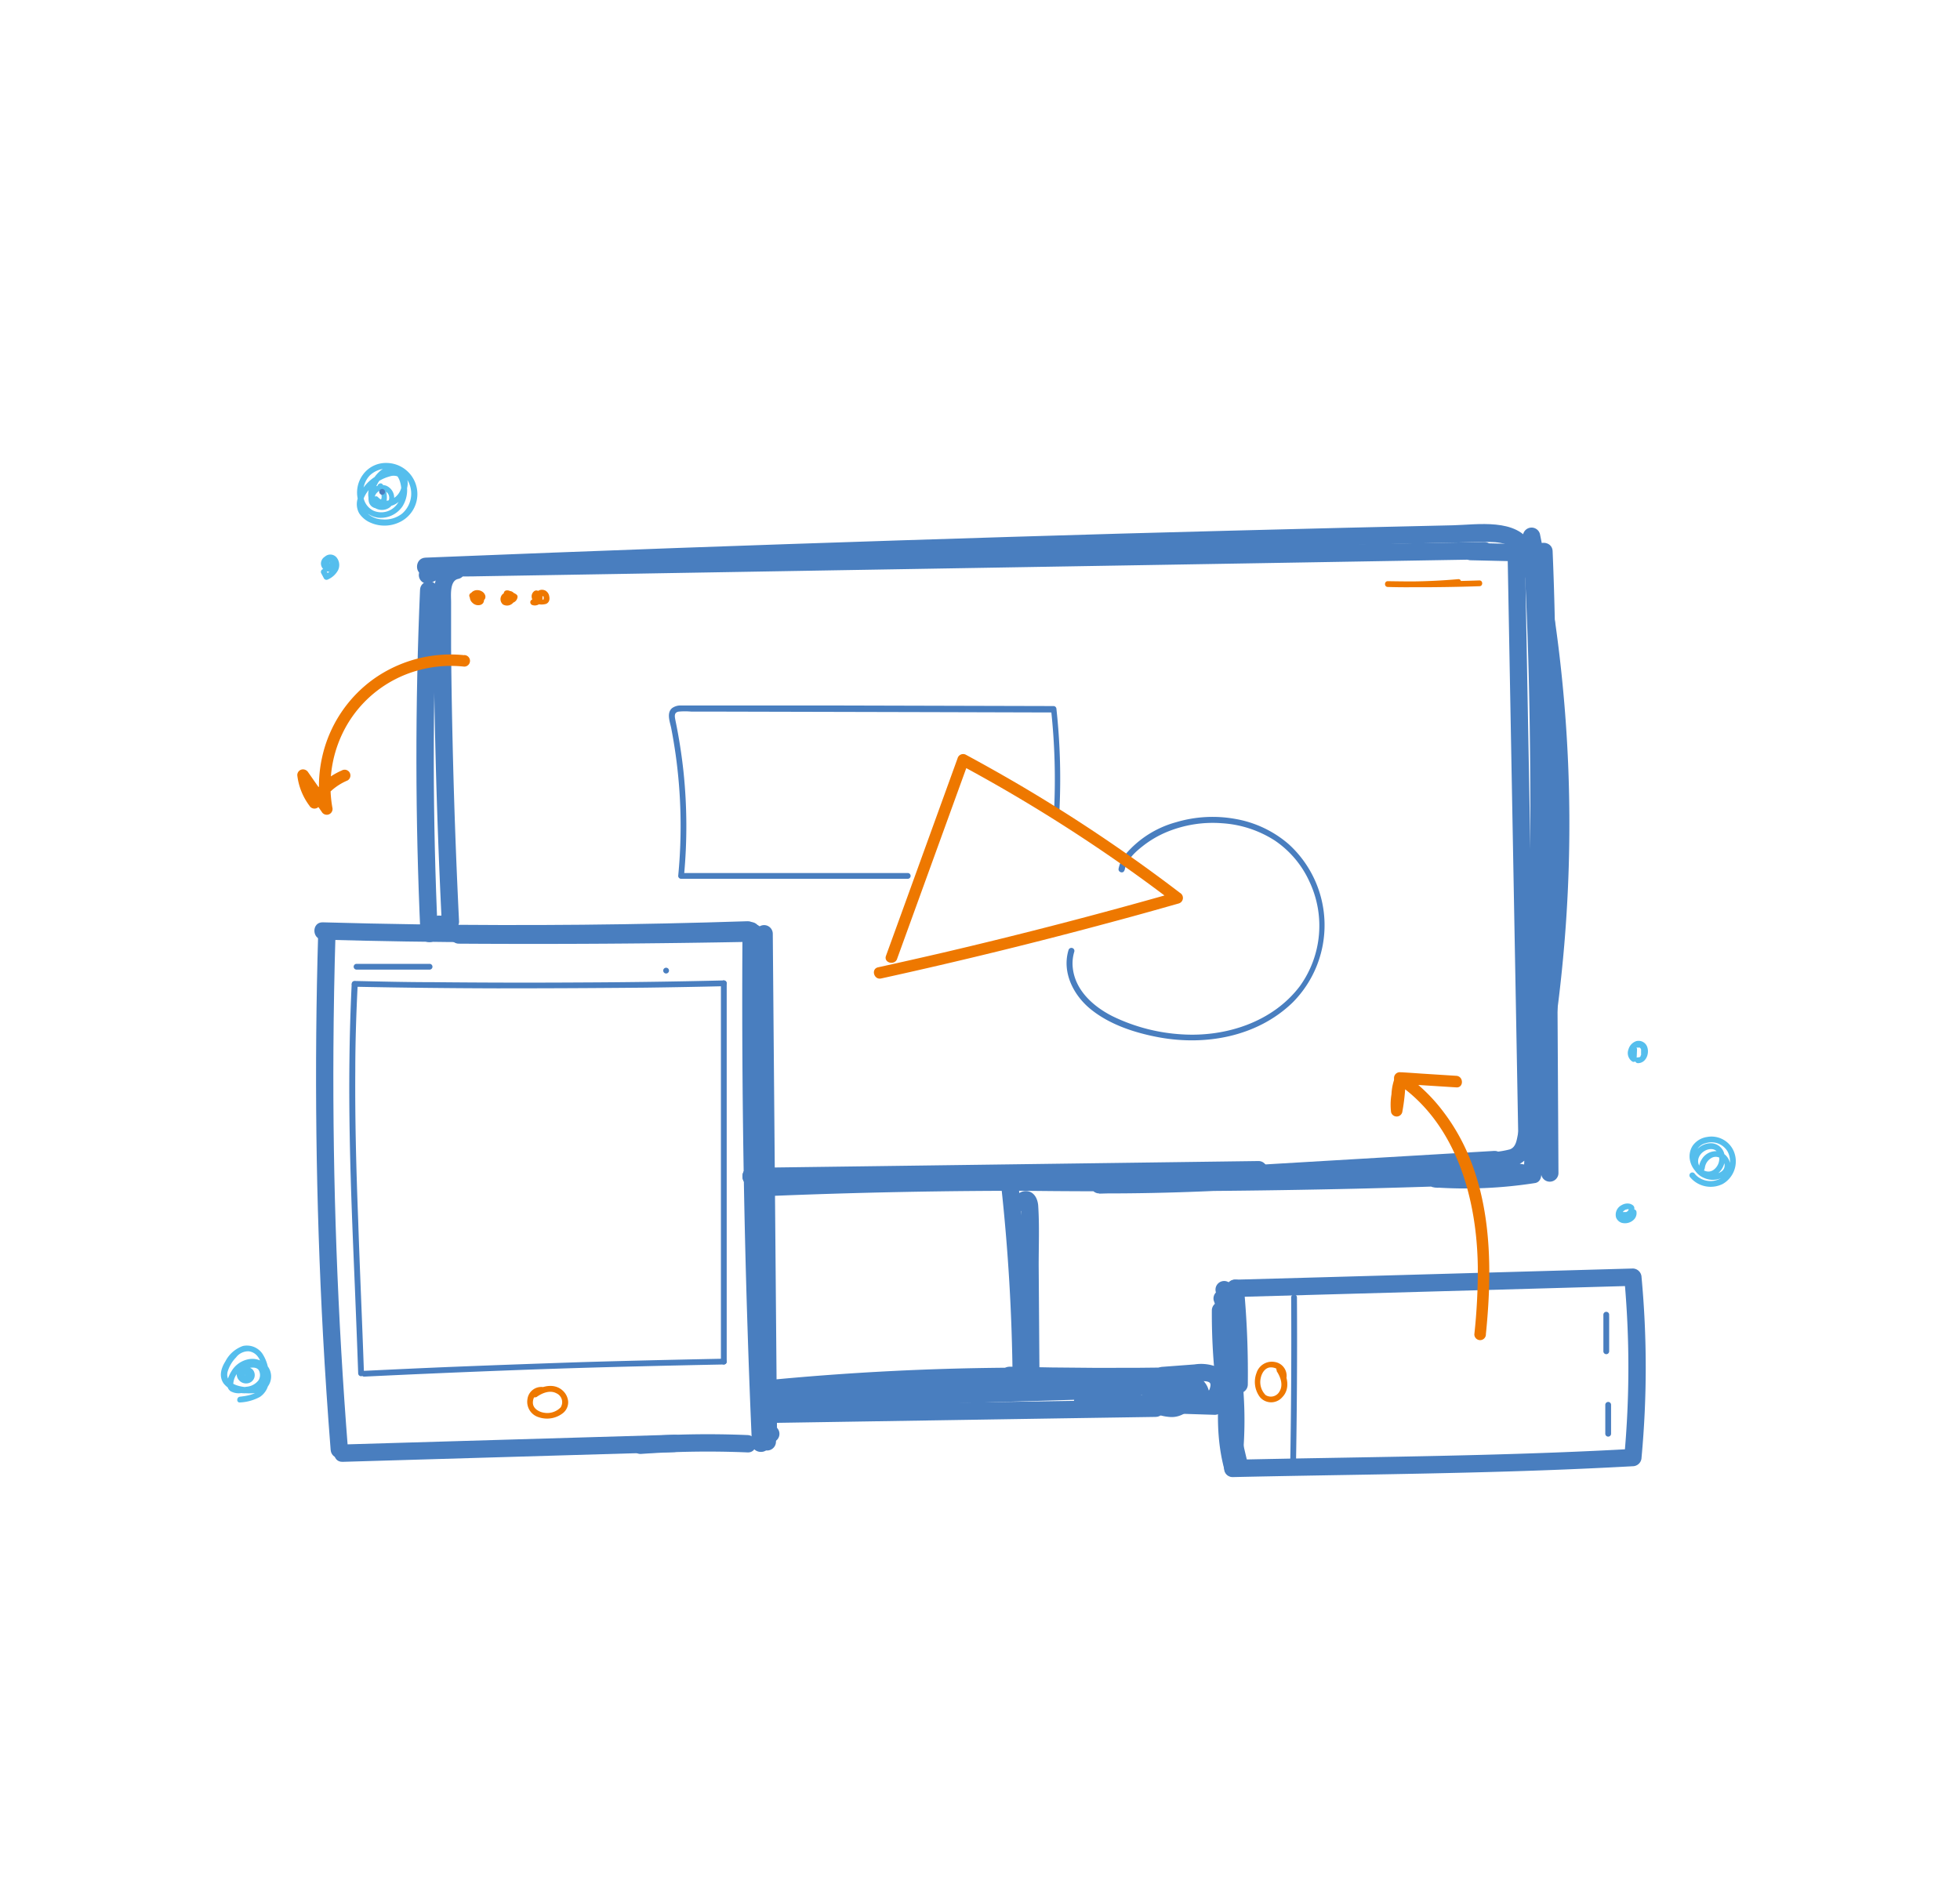 <svg id="Warstwa_1" data-name="Warstwa 1" xmlns="http://www.w3.org/2000/svg" viewBox="0 0 339 325.76"><defs><style>.cls-1{fill:#497ebf;}.cls-2{fill:#ee7800;}.cls-3{fill:#55beed;}</style></defs><path class="cls-1" d="M116.66,248.17l-57.41,1.69c-1.92.06-1.93,3.06,0,3l57.41-1.69c1.93-.06,1.94-3.06,0-3Z"/><path class="cls-1" d="M60.19,250.78q-2.73-34.64-2.52-69.41.06-9.92.36-19.84c.06-1.93-2.94-1.93-3,0Q54,196.26,55.87,231q.54,9.92,1.32,19.81c.16,1.91,3.16,1.93,3,0Z"/><path class="cls-1" d="M55.83,162.54q28.53.79,57.08.24,8.19-.17,16.37-.43c1.93-.07,1.94-3.07,0-3q-28.53.94-57.08.54-8.19-.12-16.37-.35c-1.94-.06-1.93,2.94,0,3Z"/><path class="cls-1" d="M128.42,161q-.24,34.64.89,69.27.31,9.72.74,19.43c.08,1.92,3.08,1.93,3,0q-1.52-34.62-1.66-69.26,0-9.72,0-19.44a1.5,1.5,0,0,0-3,0Z"/><path class="cls-1" d="M110.9,251.49a163.52,163.52,0,0,1,18.39-.26c1.93.08,1.92-2.92,0-3a163.52,163.52,0,0,0-18.39.26c-1.91.13-1.93,3.13,0,3Z"/><path class="cls-1" d="M129.86,205l66-.88,21.81-.29a1.5,1.5,0,0,0,0-3l-66.55.89-21.26.28c-1.93,0-1.93,3,0,3Z"/><path class="cls-1" d="M173.14,204.87a334.79,334.79,0,0,1,2,33.79,1.5,1.5,0,0,0,3,0,334.79,334.79,0,0,0-2-33.79c-.2-1.9-3.2-1.92-3,0Z"/><path class="cls-1" d="M131.59,241.85q22.31-2.22,44.76-2.28a1.5,1.5,0,0,0,0-3q-22.42.06-44.76,2.28c-1.9.19-1.92,3.19,0,3Z"/><path class="cls-1" d="M131.58,246.16l51.9-.82,16.39-.25c1.93,0,1.93-3,0-3l-51.9.81-16.39.26c-1.93,0-1.93,3,0,3Z"/><path class="cls-1" d="M174.62,239.4c9.77.23,19.51.27,29.28.12,1.93,0,1.93-3,0-3-9.77.15-19.51.11-29.28-.12-1.93,0-1.93,3,0,3Z"/><path class="cls-1" d="M75.72,161.53q-1.35-29.75-.07-59.51c.08-1.93-2.92-1.92-3,0q-1.29,29.74.07,59.51c.08,1.92,3.08,1.93,3,0Z"/><path class="cls-1" d="M74.66,100.77c2.28-1.29,5.13-1,7.67-1.08l9-.15,18-.3,35.47-.6,71.7-1.2,40.21-.68c1.93,0,1.94-3,0-3L184.25,95l-72.19,1.21-20.24.34-10,.17c-3,0-6,0-8.68,1.48a1.5,1.5,0,0,0,1.51,2.59Z"/><path class="cls-1" d="M254.41,96.91l7.84.18-1.5-1.5,1.44,78.48.4,22.17c0,1.93,3,1.93,3,0l-1.43-78.48-.41-22.17a1.52,1.52,0,0,0-1.5-1.5l-7.84-.18c-1.93,0-1.93,3,0,3Z"/><path class="cls-1" d="M206.21,205.16l52.21-3.08c1.91-.11,1.93-3.11,0-3l-52.21,3.08c-1.92.11-1.93,3.11,0,3Z"/><path class="cls-1" d="M265.54,95.41c1.06,27.86.18,55.71-1,83.54q-.51,12.13-1,24.25h3c.65-28.54,1.59-57.09.86-85.64q-.31-12.37-1.05-24.75l-2.95.4A247.35,247.35,0,0,1,267.68,162a243.65,243.65,0,0,1-5.12,34.09c-.23,1-.3,2.31-1.41,2.72a16.5,16.5,0,0,1-4.09.52c-3,.29-6.08.59-9.13.87q-8.87.84-17.76,1.56c-13.33,1.05-26.69,1.76-40.06,1.71v3l58.24-1.53,16.42-.43v-3q-26.31,1.19-52.67,1.42c-17.39.17-34.78.06-52.17-.24q-15-.25-30.07-.69c-1.93-.05-1.93,2.94,0,3,17.6.56,35.21.9,52.82.79s35-.74,52.55-1.83c9.81-.61,19.75-1.16,29.46.68v-2.89a75,75,0,0,1-16.6.64c-1.92-.14-1.91,2.86,0,3a78,78,0,0,0,17.4-.75c1.46-.22,1.41-2.62,0-2.89-8.64-1.64-17.44-1.52-26.18-1s-17.7,1.06-26.57,1.4c-17.52.68-35.07.81-52.6.58q-15.15-.19-30.28-.7v3c17.56.49,35.13.85,52.69,1q26.08.18,52.17-.42,15-.36,30-1c1.92-.09,1.94-3,0-3L206.54,203l-16.43.43a1.5,1.5,0,0,0,0,3c12.38.05,24.75-.55,37.1-1.48,6.17-.46,12.34-1,18.5-1.58q4.57-.42,9.13-.87l4.43-.43a9.32,9.32,0,0,0,3.69-.82c2.37-1.32,2.55-4.61,3.05-7q.93-4.33,1.68-8.69,1.55-8.79,2.45-17.68a248.82,248.82,0,0,0,1.08-35.8,250.58,250.58,0,0,0-4.88-39.74,1.5,1.5,0,0,0-2.94.4c1.7,28.51,1.44,57.06.78,85.61q-.29,12.39-.59,24.78c0,1.93,2.93,1.92,3,0,1.07-27.84,2.56-55.68,2.46-83.54q0-12.14-.51-24.25c-.07-1.92-3.07-1.93-3,0Z"/><path class="cls-1" d="M248.66,205.45a1.5,1.5,0,0,0,0-3,1.5,1.5,0,0,0,0,3Z"/><path class="cls-1" d="M269.55,202.83l-.49-86.36c0-6.54.54-14.06-3.65-19.59-1.16-1.52-3.76,0-2.59,1.52,3.67,4.85,3.2,11.31,3.23,17.07l.12,21,.25,42.43.13,24a1.5,1.5,0,0,0,3,0Z"/><path class="cls-1" d="M264.16,98.57a1.5,1.5,0,0,0,0-3,1.5,1.5,0,0,0,0,3Z"/><path class="cls-1" d="M73.54,99.46q37.69-1.53,75.38-2.77t75.4-2.19q10.49-.27,21-.51c3.58-.08,7.16-.17,10.74-.24,2,0,5.06-.21,6.18,1.83.93,1.69,3.52.18,2.59-1.51-2.47-4.49-9.33-3.31-13.51-3.21l-19,.44q-19.23.47-38.45,1Q155.41,93.41,117,94.79q-21.72.79-43.43,1.67c-1.92.08-1.93,3.08,0,3Z"/><path class="cls-1" d="M263.58,96.91a1.5,1.5,0,0,0,0-3,1.5,1.5,0,0,0,0,3Z"/><path class="cls-1" d="M78.39,97.23c-3.26.69-3.43,4.47-3.42,7.14q0,6.73.11,13.45.19,13.22.67,26.4.27,7.59.65,15.19L77.5,158l-1.42.44c-1.84.57-1,3.47.8,2.89l1.42-.44a1.54,1.54,0,0,0,1.1-1.44q-.78-15.81-1.13-31.62-.18-7.85-.25-15.69c0-2.66,0-5.32,0-8,0-1.12-.28-3.68,1.22-4,1.89-.4,1.09-3.29-.8-2.89Z"/><path class="cls-1" d="M75.91,161.37a1.5,1.5,0,0,0,0-3,1.5,1.5,0,0,0,0,3Z"/><path class="cls-1" d="M79.36,163.23q25.53.17,51.07-.33c1.93,0,1.94-3,0-3q-25.53.49-51.07.33a1.5,1.5,0,0,0,0,3Z"/><path class="cls-1" d="M130.66,161.52l.57,67,.16,19a1.5,1.5,0,0,0,3,0l-.57-67-.16-19a1.5,1.5,0,0,0-3,0Z"/><path class="cls-1" d="M133.31,249.52a1.5,1.5,0,0,0,0-3,1.5,1.5,0,0,0,0,3Z"/><path class="cls-1" d="M132.15,206.92q23.81-1,47.64-.94a1.5,1.5,0,0,0,0-3q-23.82,0-47.64.94c-1.92.08-1.93,3.08,0,3Z"/><path class="cls-1" d="M218.25,204.35a1.5,1.5,0,0,0,0-3,1.5,1.5,0,0,0,0,3Z"/><path class="cls-1" d="M175,212.76l1.62,21.94,2.95-.4-.59-1.55c-.69-1.78-3.59-1-2.9.8l.6,1.55c.55,1.45,3.08,1.42,2.94-.4L178,212.76c-.14-1.92-3.14-1.93-3,0Z"/><path class="cls-1" d="M178.44,207.73l-.07-.2-.15,1.16c-1.23-.48-1.76-.29-1.59.56v2.95l0,3.94.06,7.87.11,15.75a1.5,1.5,0,0,0,3,0l-.15-20.91c0-3.4.14-6.87-.08-10.26-.08-1.24-.73-2.56-2.15-2.57a2,2,0,0,0-1.92,2.51c.68,1.78,3.59,1,2.89-.8Z"/><path class="cls-1" d="M135.59,243.62,190.12,242a1.5,1.5,0,0,0,0-3l-43.9.65v3q28.44-1.86,57-1.22l-1.07-2.56a1.35,1.35,0,0,1-1.28.57c-1.89-.34-2.7,2.55-.8,2.89a4.36,4.36,0,0,0,4.21-1.33,1.53,1.53,0,0,0-1.06-2.57q-28.5-.63-57,1.22c-1.91.12-1.95,3,0,3l43.9-.65v-3l-54.53,1.67c-1.93,0-1.94,3.06,0,3Z"/><path class="cls-1" d="M195.86,242.91a1.5,1.5,0,0,0,0-3,1.5,1.5,0,0,0,0,3Z"/><path class="cls-1" d="M183.21,140.74a111.77,111.77,0,0,0-.49-18.11.51.51,0,0,0-.5-.5l-38.33-.1-19.1,0h-4.74c-.76,0-1.52,0-2.27,0a2.48,2.48,0,0,0-1.54.46c-1,.84-.36,2.4-.15,3.45.3,1.55.56,3.11.78,4.67a89.11,89.11,0,0,1,.43,20.9.5.5,0,0,0,.5.5H157a.5.5,0,0,0,0-1l-30.49,0H117.8l.5.5a90.52,90.52,0,0,0-.08-18q-.48-4.47-1.39-8.87c-.13-.67-.31-1.4.56-1.55a12,12,0,0,1,2.16,0h4.74l37,.09,21,.06-.5-.5a111.77,111.77,0,0,1,.49,18.11c0,.64,1,.64,1,0Z"/><path class="cls-1" d="M194.5,150.58c.31-1.81,1.8-3.17,3.18-4.25a17.68,17.68,0,0,1,4.14-2.42,20.8,20.8,0,0,1,9.55-1.51,19.07,19.07,0,0,1,9.13,3,17.12,17.12,0,0,1,6,7.14,17.88,17.88,0,0,1-1.65,18c-4.69,6.24-12.81,8.85-20.38,8.38a31.6,31.6,0,0,1-12.05-3.14c-3.33-1.68-6.49-4.5-6.88-8.43a7,7,0,0,1,.27-2.74.5.5,0,0,0-1-.27c-1.17,3.86.86,7.83,3.85,10.24,3.27,2.65,7.58,4.06,11.67,4.83,8.16,1.53,17.11-.07,23.24-6a18.94,18.94,0,0,0-.68-27.39,19.06,19.06,0,0,0-9.19-4.36,22.08,22.08,0,0,0-10.31.57,17.52,17.52,0,0,0-8.73,5.55,5.59,5.59,0,0,0-1.19,2.49c-.11.63.85.9,1,.27Z"/><path class="cls-1" d="M200.42,243.15l4.33-.35-1.44-1.1c.11.34,0,.06.06,0a.77.77,0,0,1-.19.23,1.39,1.39,0,0,1-.9.13,6.72,6.72,0,0,1-1.59-.45c-.17-.07-.22-.1-.44-.21s.06-.05.07.31l-.74,1.29a1.64,1.64,0,0,1,1.93.43l-.23-1.81c.13-.23,0,.13,0,0s.21.06,0,0c.17.07,0,0-.12,0s.33.08-.12,0c.22.05-.15-.06,0,0s-.05-.14,0,0,0-.22,0-.2a1,1,0,0,1,.67-.79,2.66,2.66,0,0,1,1.58-.07,2,2,0,0,1,.66.25c.18.12.09.23.06.05s0,0,0,0-.16.18-.08.1a1.34,1.34,0,0,1-.42.31c-1,.45-2.52-.77-3.37-1.39v2.59a4.64,4.64,0,0,1,5.41,1c1.16,1.26,3.21-.36,2.35-1.82l-1.92-3.29-.9,2.21c.41-.1-.13,0,.27,0-.22,0,.21.09.05,0a1.29,1.29,0,0,1,.57.42,1.21,1.21,0,0,1,.2.41c.05.23.08,0,0,.24.07-.24-.11.22-.11.23-.47,1.12.85,2.08,1.84,1.84a7.28,7.28,0,0,1,4,.21l.4-2.94-3.7.16c-1.92.08-1.93,3.08,0,3l3.7-.16a1.51,1.51,0,0,0,.4-3,10.24,10.24,0,0,0-5.57-.21l1.84,1.85a3.67,3.67,0,0,0-.87-3.8,4,4,0,0,0-3.81-1.19,1.51,1.51,0,0,0-.89,2.21l1.92,3.29,2.36-1.82a7.7,7.7,0,0,0-9-1.46,1.52,1.52,0,0,0,0,2.59c1.65,1.21,3.76,2.43,5.86,1.63s3.44-3.26,1.87-5.17c-1.35-1.65-4.1-1.86-5.94-1a3.79,3.79,0,0,0-1.9,5.18,3.25,3.25,0,0,0,5.46.1,1.53,1.53,0,0,0-.24-1.82,4.68,4.68,0,0,0-5.56-.9,1.49,1.49,0,0,0-.75,1.3c.11,2.34,3.06,3.25,5,3.35,2.16.12,4.64-1.73,3.85-4.12a1.53,1.53,0,0,0-1.45-1.1l-4.33.35a1.54,1.54,0,0,0-1.5,1.5,1.51,1.51,0,0,0,1.5,1.5Z"/><path class="cls-1" d="M199.31,244a1.5,1.5,0,0,0,0-3,1.5,1.5,0,0,0,0,3Z"/><path class="cls-1" d="M201,239.39l4-.3a19.44,19.44,0,0,1,3.49-.17c.95.12,1,.44.74,1.32a7.53,7.53,0,0,0-.58,2.95l1.5-1.5L187.26,241c-1.94-.06-1.93,2.94,0,3l22.86.73a1.52,1.52,0,0,0,1.5-1.5c-.11-1.3.77-2.47.77-3.79a3.37,3.37,0,0,0-1.93-3,7.35,7.35,0,0,0-3.86-.43l-5.59.42c-1.91.14-1.93,3.14,0,3Z"/><path class="cls-1" d="M187.25,244a1.5,1.5,0,0,0,0-3,1.5,1.5,0,0,0,0,3Z"/><path class="cls-1" d="M213.08,241.26a4,4,0,0,0,1.2-.15,1.6,1.6,0,0,0,1.1-1.44v0a1.47,1.47,0,0,0-.74-1.3s-1.06-.51-.36-.11l.74,1.29h0l-1.1,1.44c.09,0,.05,0-.11,0l.51,0a1.52,1.52,0,0,0,1.5-1.5,159.4,159.4,0,0,0-.66-16.64l-1.5,1.5,53.56-1.5,15.2-.43-1.5-1.5a168.49,168.49,0,0,1,0,31.2l1.5-1.5c-17.83,1-35.68,1.27-53.53,1.58q-7.85.13-15.68.3l1.45,1.11c-.63-4.57.16-9.19-.12-13.78-.12-1.92-3.12-1.93-3,0,.3,4.87-.45,9.71.23,14.57a1.49,1.49,0,0,0,1.44,1.1c17.86-.4,35.71-.52,53.56-1.17q7.83-.28,15.65-.71a1.53,1.53,0,0,0,1.5-1.5,168.49,168.49,0,0,0,0-31.2,1.54,1.54,0,0,0-1.5-1.5l-53.56,1.51-15.2.42a1.51,1.51,0,0,0-1.5,1.5,159.4,159.4,0,0,1,.66,16.64l1.5-1.5a4.39,4.39,0,0,0-1.2.15,1.6,1.6,0,0,0-1.1,1.45h0a1.49,1.49,0,0,0,.74,1.3s1.06.51.37.11l-.75-1.29v0l1.1-1.45c-.09,0,0,0,.11,0l-.51,0c-1.92.13-1.93,3.13,0,3Z"/><path class="cls-1" d="M209.6,226.67a108.18,108.18,0,0,0,3.32,27.23c.47,1.87,3.37,1.08,2.89-.8a105.15,105.15,0,0,1-3.21-26.43,1.5,1.5,0,0,0-3,0Z"/><path class="cls-1" d="M211.73,224.58a1.5,1.5,0,0,0,0-3,1.5,1.5,0,0,0,0,3Z"/><path class="cls-1" d="M211.13,233.54a66.73,66.73,0,0,1,.62,20.39l2.95-.39c-2.79-10.06.66-20.56.46-30.76,0-1.93-3-1.93-3,0,.21,10.51-3.23,21.17-.35,31.55.48,1.75,2.75,1.2,2.94-.4a69.42,69.42,0,0,0-.72-21.19c-.36-1.9-3.25-1.09-2.9.8Z"/><path class="cls-1" d="M211.58,239.76v10.47a1.5,1.5,0,0,0,3,0V239.76a1.5,1.5,0,0,0-3,0Z"/><path class="cls-1" d="M209.94,225a24.44,24.44,0,0,1,1.19,4.38,1.5,1.5,0,0,0,.69.89,1.52,1.52,0,0,0,1.16.15,1.49,1.49,0,0,0,.89-.68,1.73,1.73,0,0,0,.16-1.16,25.23,25.23,0,0,0-1.2-4.37,1.59,1.59,0,0,0-.69-.9,1.52,1.52,0,0,0-1.16-.15,1.5,1.5,0,0,0-.89.69,1.46,1.46,0,0,0-.15,1.15Z"/><path class="cls-1" d="M134.21,249.4l.43-8.26a1.5,1.5,0,0,0-1.5-1.5,1.52,1.52,0,0,0-1.5,1.5l-.43,8.26a1.5,1.5,0,0,0,1.5,1.5,1.53,1.53,0,0,0,1.5-1.5Z"/><path class="cls-2" d="M155.16,165.86l9.63-26.55,2.76-7.61-1.47.6a278.51,278.51,0,0,1,29.12,18.06q4,2.83,7.89,5.82l.24-1.83q-19.92,5.68-40.08,10.4-5.69,1.32-11.38,2.57c-1.26.28-.73,2.21.53,1.93q20.22-4.44,40.21-9.85c3.76-1,7.51-2.06,11.25-3.12a1,1,0,0,0,.24-1.83,277.69,277.69,0,0,0-28.47-19.09q-4.23-2.46-8.54-4.79a1,1,0,0,0-1.47.6L156,157.73l-2.76,7.6c-.44,1.21,1.49,1.73,1.93.53Z"/><path class="cls-1" d="M277.82,227.91a.5.5,0,0,0,0-1,.5.5,0,0,0,0,1Z"/><path class="cls-1" d="M277.32,227.74v6a.5.5,0,0,0,1,0v-6a.5.5,0,0,0-1,0Z"/><path class="cls-1" d="M277.65,243v5a.5.5,0,0,0,1,0v-5a.5.5,0,0,0-1,0Z"/><path class="cls-1" d="M61.67,167.72H74.3a.5.5,0,0,0,0-1H61.67a.5.5,0,0,0,0,1Z"/><path class="cls-1" d="M115.21,168.39a.5.5,0,0,0,0-1,.5.5,0,0,0,0,1Z"/><path class="cls-2" d="M92.75,241.69c.94-.7,2.34-1.31,3.48-.69a1.68,1.68,0,0,1,.74,2.44,3.22,3.22,0,0,1-2.91.92c-.86-.14-1.85-.71-1.89-1.67s.62-1.94,1.51-1.76c.63.13.9-.83.27-1A2.41,2.41,0,0,0,91.23,242a2.78,2.78,0,0,0,1.94,3.14,4.44,4.44,0,0,0,4.17-.69,2.4,2.4,0,0,0,.93-2,2.87,2.87,0,0,0-.94-1.91c-1.46-1.35-3.63-.84-5.09.25a.5.5,0,0,0-.18.68.52.52,0,0,0,.69.18Z"/><path class="cls-1" d="M63,238.12q12.37-.6,24.75-1.07,11.46-.44,22.93-.71,7.26-.18,14.52-.32a.5.5,0,0,0,0-1c-8.26.17-16.51.35-24.77.6Q89,236,77.5,236.46c-4.84.2-9.68.43-14.51.66-.64,0-.65,1,0,1Z"/><path class="cls-1" d="M223.32,224.42q.09,14.79-.18,29.6a.5.5,0,0,0,1,0q.27-14.81.18-29.6a.5.5,0,0,0-1,0Z"/><path class="cls-2" d="M220.8,237.15c.66,1,1.19,2.39.52,3.5a1.69,1.69,0,0,1-2.42.66,3.18,3.18,0,0,1-.85-2.93c.17-.86.75-1.84,1.73-1.86s1.95.68,1.72,1.59a.5.5,0,0,0,1,.27,2.42,2.42,0,0,0-2-2.79,2.78,2.78,0,0,0-3.18,1.91,4.36,4.36,0,0,0,.61,4.18,2.54,2.54,0,0,0,3.85,0c1.39-1.41.94-3.6-.07-5.09-.36-.53-1.23,0-.86.51Z"/><path class="cls-1" d="M61.33,170.68q12.33.25,24.66.28,12.83,0,25.66-.12,6.76-.09,13.54-.25a.5.5,0,0,0,0-1q-12.33.3-24.65.35-12.84.08-25.67-.05c-4.51,0-9-.11-13.54-.21a.5.5,0,0,0,0,1Z"/><path class="cls-1" d="M124.69,170.09q0,12.72,0,25.44t0,25.64q0,7.19,0,14.35a.5.5,0,0,0,1,0q0-12.72,0-25.43t0-25.65q0-7.17,0-14.35a.5.5,0,0,0-1,0Z"/><path class="cls-1" d="M60.83,170.18c-.43,8.79-.5,17.58-.34,26.38.15,8.63.52,17.26.88,25.88.2,5,.41,10.08.58,15.11a.5.5,0,0,0,1,0c-.3-8.82-.71-17.64-1-26.47-.33-8.61-.56-17.23-.5-25.85,0-5,.17-10,.42-15,0-.64-1-.64-1,0Z"/><path class="cls-2" d="M82,103.18l.14.07.07,0,0,0-.06,0a.35.35,0,0,1,.11.1l.06.05,0,0,0,0,.08.13,0,.07v0c0-.08,0,0,0,0a.19.19,0,0,1,0,.07.94.94,0,0,1,0,.16l0-.13a2.62,2.62,0,0,1,0,.28l.36-.48h0l.13,0H82.9l.13,0-.07,0s.1,0,.07,0l0,0,0,0s.11.1.05,0a.17.17,0,0,0-.06-.06s.08.11,0,.06l0,0a.25.25,0,0,1,0-.07s0,.13,0,.06v0s0-.06,0-.09l0,.14a.75.75,0,0,1,0-.15l0,.13s0,0,0-.06v0l0,.07c0-.09-.08.09,0,0l.06,0-.36.15h.11l-.13,0,.08,0c.08,0,0,0,0,0s0,0,0,0l0,0s0,.06,0,0l.06.07s.05.06,0,0,0,0,0,0a.56.56,0,0,1,0,.08s0-.11,0-.06a.08.08,0,0,1,0,0,.3.3,0,0,1,0,.1v0l0-.13,0,.11s.06-.12,0-.06l0,.06.18-.18-.07,0s-.12,0,0,0a.8.8,0,0,1-.15,0h.13a1.47,1.47,0,0,1-.21,0h.13a.8.8,0,0,1-.15,0l-.05,0c.16,0,.07,0,0,0l-.12-.08c-.1-.07.08.07,0,0l0,0-.11-.11c.12.13,0,0,0,0a.49.49,0,0,0,0-.07s0,.13,0,0a.83.83,0,0,1,0-.15l0,.14a.67.67,0,0,1,0-.2l0,.14,0-.12c0-.08-.06.12,0,0l0,0s0,0,0,0-.08.1,0,0a.6.6,0,0,1,.08-.08s-.13.09,0,0l0,0,0,0c.07,0-.11,0-.06,0l.21-.05-.14,0a1.41,1.41,0,0,1,.29,0l-.14,0,.26.07c.07,0-.13-.07,0,0l.07,0,0,0s.08.08,0,0l.09.08s0,.1,0,0l0,.06a.08.08,0,0,1,0,0c.06.09,0-.11,0,0l0,.13,0-.13a.2.2,0,0,1,0,.07l.07-.25h0c.06-.07,0,0,0,0l-.06.07,0,0s.11-.08,0,0l-.07,0-.07,0s.12,0,.06,0l0,0-.18,0,.14,0a1.6,1.6,0,0,1-.31,0l.13,0a.77.77,0,0,1-.26-.07c-.11,0,.1,0,0,0l0,0-.12-.07c-.07,0,.1.08,0,0s0,0,0,0a.08.08,0,0,1,0,0s-.07-.11,0,0L82.2,103s0-.1,0,0l0-.08-.48.64a1,1,0,0,1,.24,0h-.13a1.31,1.31,0,0,1,.27.06l.06,0c-.12,0-.07,0,0,0l.13.07,0,0c.07,0,0,0,0,0l.1.09.05.06h0c0-.07,0,0,0,0l0,.07a.51.51,0,0,0,.69.18.51.51,0,0,0,.18-.68,1.83,1.83,0,0,0-1.65-.89.51.51,0,0,0-.48.63,1.45,1.45,0,0,0,1,1,1.55,1.55,0,0,0,1.31-.17,1,1,0,0,0,.27-.24.63.63,0,0,0,.19-.41,1,1,0,0,0,0-.23,1.22,1.22,0,0,0-.32-.59,1.59,1.59,0,0,0-1.17-.43,1.34,1.34,0,0,0-.65.2,1.15,1.15,0,0,0-.49.62,1.3,1.3,0,0,0,.39,1.36,1.39,1.39,0,0,0,1.39.37.91.91,0,0,0,.47-.33,1.08,1.08,0,0,0-.06-1.2,1.1,1.1,0,0,0-.69-.48,1,1,0,0,0-.25,0,.57.57,0,0,0-.4.2.94.94,0,0,0-.22.39,1.11,1.11,0,0,0,.73,1.31.83.83,0,0,0,.47,0,.51.51,0,0,0,.37-.48,1.81,1.81,0,0,0-1-1.73.53.53,0,0,0-.39,0,.52.52,0,0,0-.3.23.51.51,0,0,0,0,.38.5.5,0,0,0,.23.3Z"/><path class="cls-2" d="M87.74,103.22h.05l-.14,0a.24.24,0,0,1,.12,0l-.14,0,.09,0s0,0,0,0-.06,0,0,0l.07,0-.06,0,0,0,0,.05c0-.07-.07-.08,0,0l0,0c0,.07,0-.12,0,0a.29.29,0,0,1,0,.09l0-.13a.41.41,0,0,1,0,.11v-.13c0,.11,0,0,.09-.12l0,.05s-.08.06,0,0,0,0,0,0l0,0c-.08,0,.12,0,0,0l-.13,0,.13,0h0l-.09,0s-.09,0,0,0c-.08-.05.09.09,0,0a.34.34,0,0,1,.1.16,0,0,0,0,1,0,0l0,.13a.08.08,0,0,1,0-.07l0,.14s0,0,0,0-.06.12,0,.06-.08.11,0,.06a.28.28,0,0,1-.12.08c-.05,0-.06,0,0,0h-.2a.21.21,0,0,1-.12-.07l0,0s0,0,0-.07c0,.1,0-.12,0,0l0-.13v.07l0-.13c0,.07.06-.11,0-.07s.09-.1,0-.05H88l0,0c-.06,0,.07.12,0,0s0,.11,0,.07a.43.43,0,0,0,0,0v.18a.19.19,0,0,1,0-.07s-.07.12,0,.07a.08.08,0,0,1,0,0l0,0s-.09.1,0,.05l.06-.06c.07-.06-.12.08,0,0l.08,0c.06,0-.11,0-.06,0l0,0,.09,0-.13,0h.13l-.14,0,.07,0c.07,0-.14-.07,0,0s0,0,0,0l.06.06,0-.06a.05.05,0,0,0,0,0l0,0c-.08-.13,0-.07,0,0a.22.22,0,0,1,0,.08v-.13a1.41,1.41,0,0,1,0,.2l0-.13,0,.14a.14.14,0,0,0,0,.07c0-.15,0-.08,0,0l-.08.13s-.07.08,0,0l0,.06-.11.1c.1-.1.07,0,0,0l-.06,0s-.05,0-.08,0l.07,0,0,0a.58.58,0,0,1-.19,0h-.05l.13,0-.1,0h0c.07,0,.09,0,0,0s-.06-.06,0,0l-.05-.05s.08.12,0,0l0,0c.08.14,0,.09,0,0a.64.64,0,0,0,0-.07l0,.13a.61.61,0,0,1,0-.19l0,.13s0-.07,0-.11,0,0,0-.06,0,0,0,0a1.09,1.09,0,0,0,.06-.11l0,0c0-.07-.09.1,0,0l.08-.09s-.12.08,0,0l.05,0h0l.18,0-.14,0a1.37,1.37,0,0,1,.35,0l-.14,0a3.17,3.17,0,0,1,.44.12c.12.05-.08,0,0,0l.11,0,.2.11-.24-.43v0l0-.13a.45.45,0,0,1,0,.11c0,.07.06-.12,0-.06l0,0,0,0c.08-.13.07-.08,0,0a.3.3,0,0,0-.08.08s.12-.09,0,0l-.05,0s-.14.07,0,0,0,0-.06,0l-.11,0h.13a.89.89,0,0,1-.23,0l.13,0-.11,0-.06,0,0,0,0,0,0,0,0,0s-.08-.11,0,0a.53.53,0,0,0-.3-.23.47.47,0,0,0-.38,0,.5.5,0,0,0-.23.3.46.46,0,0,0,0,.38,1.13,1.13,0,0,0,.65.46,1.28,1.28,0,0,0,.7,0,1.38,1.38,0,0,0,.6-.34,1.2,1.2,0,0,0,.33-.73.5.5,0,0,0-.25-.43,2,2,0,0,0-2.29-.07,1.21,1.21,0,0,0,0,1.82,1.4,1.4,0,0,0,2-.65,1.32,1.32,0,0,0,0-1.13.91.91,0,0,0-.86-.53,1.17,1.17,0,0,0-.92.53.8.8,0,0,0,.12,1.06.45.45,0,0,0,.35.15.58.58,0,0,0,.35-.15.67.67,0,0,0,.18-.7.68.68,0,0,0-.63-.5.71.71,0,0,0-.51,1.17.92.92,0,0,0,.63.26,1.15,1.15,0,0,0,.6-.13,1,1,0,0,0,.45-.4.89.89,0,0,0,0-.7,1.08,1.08,0,0,0-1.22-.69.5.5,0,0,0,.26,1Z"/><path class="cls-2" d="M93.53,103.67l0-.1c0-.13,0,.09,0,0v-.1c0-.09,0,.13,0,0a.38.38,0,0,0,0-.1l0,0,0,0a.41.41,0,0,1,0-.09c0-.07-.08.09,0,0l.07-.07c.07-.06-.1.07,0,0l.09-.06c.08,0-.12,0,0,0l.11,0c-.14,0-.07,0,0,0s-.07,0,0,0l.08,0s-.12-.06,0,0l.08,0c-.13-.06-.06,0,0,0l.07.07c-.11-.1,0-.05,0,0l0,.09c.06.11,0-.1,0,0l0,.09s0,.06,0,.09c0-.16,0-.07,0,0v.1c0,.08,0-.14,0,0l0,.09c0,.08.07-.12,0,0a.22.22,0,0,0,0,.08c0-.07.07-.09,0,0l0,0,.22-.12-.43.08c-.11,0,.1,0,0,0h-.42c-.11,0,.09,0,0,0s-.18,0-.2-.06h0l-.07,0c-.07,0,.09.07,0,0l-.06-.06c-.07-.07,0,.07,0,0l0-.06,0-.06s0,.13,0,0,0-.09,0-.14,0,.09,0,0,0,0,0-.06,0,0,0-.07,0,.14,0,0a.14.14,0,0,0,0-.06s-.07.12,0,0,.06-.08,0,0,0,0,0,0-.07,0,0,0l.07,0-.39,0,0,0s0,0,0,0l0,0a.16.16,0,0,0,.07,0s-.09-.07,0,0,0,0,0,0h0c0-.06,0,0,0,0a.25.25,0,0,1,0,.07c0,.06,0,0,0,0s0,.06,0,.08,0,0,0,.07,0-.12,0,0v.14c0-.08,0-.1,0-.06s0,0,0,0a.14.14,0,0,0,0,.07s.06-.11,0,0l0,.06c0,.08,0,0,0,0s0,0,0,.05,0,0,0,0,.1-.06,0,0a.75.75,0,0,0-.12.07s.11,0,0,0l-.06,0-.07,0c-.06,0,.12,0,0,0h-.08c-.09,0,.09,0,0,0l-.14,0a.5.5,0,0,0-.62.35.52.52,0,0,0,.35.61,1.34,1.34,0,0,0,1.36-.31,1.26,1.26,0,0,0,.32-1.34c-.18-.49-.78-1.13-1.34-.77a1.13,1.13,0,0,0-.43,1.22,1.35,1.35,0,0,0,.92,1,2.84,2.84,0,0,0,1.53,0,.93.93,0,0,0,.56-.63,1.48,1.48,0,0,0,0-.66,1.37,1.37,0,0,0-.65-1,1.26,1.26,0,0,0-1.5.22,1.35,1.35,0,0,0-.38,1.43.57.57,0,0,0,.23.3.53.53,0,0,0,.39.05.51.51,0,0,0,.34-.62Z"/><path class="cls-2" d="M255.88,100.4q-7.92.27-15.85.13c-.64,0-.64,1,0,1a101.08,101.08,0,0,0,12.18-.35c.64-.06.64-1.06,0-1a101.08,101.08,0,0,1-12.18.35v1q7.92.14,15.85-.13c.64,0,.64-1,0-1Z"/><path class="cls-2" d="M80.29,113.33a23,23,0,0,0-15.64,4.1,22.65,22.65,0,0,0-8.91,13.43,23.09,23.09,0,0,0-.19,9.33l1.83-.77-4.09-5.85a1.06,1.06,0,0,0-1.13-.46,1,1,0,0,0-.74,1,10.87,10.87,0,0,0,2.1,5.26,1,1,0,0,0,1.73,0A9.93,9.93,0,0,1,60.11,135a1,1,0,0,0,.36-1.37,1,1,0,0,0-1.37-.35,11.66,11.66,0,0,0-5.58,5.05h1.73a9,9,0,0,1-1.83-4.25l-1.86.5,4.09,5.85a1,1,0,0,0,1.83-.77,21.1,21.1,0,0,1,2.72-14.58,20.55,20.55,0,0,1,11.68-9,21.15,21.15,0,0,1,8.41-.77,1,1,0,0,0,1-1,1,1,0,0,0-1-1Z"/><path class="cls-2" d="M257,230.75c1.32-13,1-27.3-7.2-38.23a29.73,29.73,0,0,0-7.19-6.92,1,1,0,0,0-1.5.86,31,31,0,0,1-.51,5.34h1.93c0-.2,0,.18,0,0s0-.19,0-.28,0-.46,0-.69q0-.82.15-1.65c.07-.49.15-1,.26-1.47,0-.19.1-.37.15-.56s0,0,0,0c.2-.15-.24.2-.23.19l-.5.14a11.78,11.78,0,0,1,2.21.14l2.44.16,4.88.31c1.29.09,1.28-1.91,0-2l-6.1-.39c-1-.07-2.11-.15-3.17-.21a1.22,1.22,0,0,0-1.28.7,9.3,9.3,0,0,0-.67,3.09,10.81,10.81,0,0,0-.07,3.11,1,1,0,0,0,1.93,0,34,34,0,0,0,.58-5.87l-1.51.86c10.32,7,13.86,20,14,31.81a102.54,102.54,0,0,1-.6,11.62,1,1,0,0,0,1,1,1,1,0,0,0,1-1Z"/><path class="cls-3" d="M282.23,209.67c0,.08,0-.12,0,0s0,.05,0,.07a.17.17,0,0,1,0,.07c0,.12,0-.09,0,0a.65.65,0,0,1,0,.13c0,.08,0,0,0,0a.25.25,0,0,1,0,.07.75.75,0,0,1-.07.12l0,0-.06.07-.1.1s-.09.07,0,0l0,0c-.09.06-.19.1-.28.15h0l-.07,0-.16,0h-.07c-.06,0-.11,0,0,0h-.3c-.09,0,.07,0,0,0H281l-.15,0c-.08,0,.06,0,0,0l-.08,0-.11-.08s.09.08,0,0l-.06-.06s0-.08,0,0l0-.06a.16.16,0,0,1,0-.07s-.06-.12,0,0,0,0,0,0a.24.24,0,0,1,0-.08s0-.11,0,0,0,0,0,0,0-.06,0-.09v0s0,.12,0,.07a1.24,1.24,0,0,1,0-.16.25.25,0,0,1,0-.07c0-.08-.05.1,0,0l.09-.16,0-.07c0-.07-.07.08,0,0l.12-.13.12-.11c.07-.06,0,0,0,0l.09-.06.17-.09a.2.2,0,0,1,.08,0l-.06,0h.05a1.39,1.39,0,0,1,.19-.06h0c.05,0-.11,0-.06,0h.25l.08,0c.11,0-.07,0,0,0l.08,0,.08.05s-.08-.08,0,0l0,0-.15-.36v.08c0,.06,0-.1,0,0a.7.7,0,0,0,0,.14l0,.07s.06-.11,0,0a.75.75,0,0,1-.07.12l0,.07c0,.06,0,0,0,0a.53.53,0,0,0-.09.11l-.11.09c-.07.07.07,0,0,0l-.07.05-.12.07-.06,0c-.05,0,.11,0,0,0l-.13,0a.58.58,0,0,0-.14,0c.06,0,.1,0,0,0h-.22c-.06,0,.1,0,0,0l-.07,0-.15,0a.51.51,0,0,0-.62.35.51.51,0,0,0,.35.61,1.89,1.89,0,0,0,2.4-1.27,1.58,1.58,0,0,0,.05-.38.67.67,0,0,0-.35-.55,1.34,1.34,0,0,0-.54-.22,1.92,1.92,0,0,0-1.28.24,1.86,1.86,0,0,0-1,2.14,1.58,1.58,0,0,0,.92.92,2.18,2.18,0,0,0,2.22-.6,1.57,1.57,0,0,0,.38-1.36.51.51,0,0,0-.61-.35.52.52,0,0,0-.35.62Z"/><path class="cls-3" d="M294.86,202.12a2.27,2.27,0,0,1,1.29-1.89,1.5,1.5,0,0,1,1.85.54,1.28,1.28,0,0,1-.36,1.93,2.5,2.5,0,0,1-2.08.28c-1.36-.38-2.39-1.8-1.55-3.13.69-1.08,2.49-1.63,3.18-.34a2.4,2.4,0,0,1-.94,2.93c-1.16.66-2.46-.37-2.85-1.52a2.32,2.32,0,0,1,1.61-3.17,3.24,3.24,0,0,1,3.78,1.41,3.64,3.64,0,0,1-.61,4.27,3.59,3.59,0,0,1-4.27.3,3.15,3.15,0,0,1-.85-.78.5.5,0,0,0-.71.71,4.64,4.64,0,0,0,5.64,1.12,4.51,4.51,0,0,0,2-5.33,4.19,4.19,0,0,0-4.75-2.78,3.71,3.71,0,0,0-2.45,1.47,3.37,3.37,0,0,0-.46,2.71c.4,1.72,2.18,3.34,4,2.63a3.36,3.36,0,0,0,1.81-4.2,2.43,2.43,0,0,0-2.12-1.53,3.27,3.27,0,0,0-2.57,1.14,2.92,2.92,0,0,0-.68,2.76,3.39,3.39,0,0,0,1.91,2.08,3.7,3.7,0,0,0,2.88.11,2.41,2.41,0,0,0,1.65-2.7,2.65,2.65,0,0,0-2.08-2,2.87,2.87,0,0,0-2.8,1.4,3.22,3.22,0,0,0-.51,1.59c0,.64,1,.64,1,0Z"/><path class="cls-3" d="M282,181.51l-.07,1.69.76-.44-.08,0s.1.08,0,0l0,0-.06-.06,0,0s0,0,0,0-.07-.11-.09-.15v0c0,.08,0,0,0-.05l0-.16s0,.07,0,.07,0,0,0-.05v-.1a1.09,1.09,0,0,1,0-.18c0-.08,0,.11,0,0a.36.36,0,0,0,0-.1c0-.06,0-.12.05-.18l0-.08c0-.11,0,.06,0,0a3.21,3.21,0,0,1,.19-.31c.05-.08-.07.07,0,0l.06-.07.13-.13,0,0s-.09.06,0,0l.06,0,.07,0,.05,0c-.09,0,0,0,0,0l.08,0,.09,0h.06c.06,0,.12,0,0,0l.18,0h0c.06,0,0,0,0,0l.07,0,.07,0,0,0s-.1-.09,0,0l.1.1c.06.06,0,0,0,0a.56.56,0,0,1,.05.08.54.54,0,0,1,.07.13c0,.06,0-.12,0,0a.31.31,0,0,1,0,.08,1.24,1.24,0,0,1,0,.16s0,.12,0,0,0,0,0,0,0,.24,0,.36,0-.13,0,0,0,.05,0,.08a1.16,1.16,0,0,1,0,.18l0,.09c0,.11,0-.07,0,0l-.09.17,0,.07,0,0c0,.05.07-.08,0,0l-.12.14s-.1.08,0,0a.49.49,0,1,1,0,0l-.07,0,0,0c-.06,0,0,0,0,0a1.09,1.09,0,0,0-.17.05c-.12,0,.08,0,0,0h-.1a.5.5,0,0,0-.5.5.51.51,0,0,0,.5.5c1.47,0,2.1-1.82,1.53-3a1.59,1.59,0,0,0-1.78-.82,2.09,2.09,0,0,0-1.38,1.43,1.77,1.77,0,0,0,.66,2.11.51.51,0,0,0,.75-.43l.07-1.69a.51.51,0,0,0-.5-.5.51.51,0,0,0-.5.5Z"/><path class="cls-3" d="M42.43,237.84c.18.08,0-.05,0,0s0,.06,0,.06,0,0-.06-.1,0-.37.31-.34c.69.06.41.83-.15.86-.74,0-.67-1-.23-1.35.59-.42,1.94-.67,2.43,0a1.71,1.71,0,0,1,0,1.76,2.88,2.88,0,0,1-2.09,1.14,7.05,7.05,0,0,1-1.3.1c-.42,0-.94,0-1-.5a3.41,3.41,0,0,1,1-2.27,3.16,3.16,0,0,1,2.2-1.14,2.32,2.32,0,0,1,2.16,1,2,2,0,0,1,0,2.06,2.92,2.92,0,0,1-2.34.86c-1.56,0-4.5-.44-4-2.67a5.88,5.88,0,0,1,1.46-2.5,2.64,2.64,0,0,1,2.19-1.07c2.28.28,2.58,3.36,2.5,5.14-.09,2.09-2.26,2.52-4,2.71-.63.07-.64,1.07,0,1a8,8,0,0,0,3.43-.95,3.52,3.52,0,0,0,1.55-3.29,7,7,0,0,0-1.1-4.19,3.27,3.27,0,0,0-3.37-1.34A5.42,5.42,0,0,0,39,235.45c-.77,1.21-1.2,2.67-.27,3.92A4.75,4.75,0,0,0,42.53,241c1.27.06,2.79,0,3.7-1.05a2.92,2.92,0,0,0,.25-3.35,3.35,3.35,0,0,0-3.29-1.52,4.37,4.37,0,0,0-3.15,2.1c-.59.92-1.27,2.63-.17,3.46a2.91,2.91,0,0,0,1.91.32,7.19,7.19,0,0,0,2-.36,3.09,3.09,0,0,0,2.15-2.55,2.12,2.12,0,0,0-1.66-2.43c-1.18-.21-3,.27-3.27,1.59a1.63,1.63,0,0,0,1.82,2.07,1.44,1.44,0,0,0,.85-2.41c-.76-.7-2.26-.48-2.33.71a1.24,1.24,0,0,0,.79,1.27,1,1,0,0,0,1.24-.64,1,1,0,0,0-.44-1.24c-.58-.25-1.09.61-.5.87Z"/><path class="cls-3" d="M57.08,97.28l0-.07s-.06.08,0,0,0,0,0,0l0,0c.06,0-.09,0,0,0h.05l.08,0c-.12,0,0,0,0,0s-.06,0,.06,0,.13.06,0,0l.07,0s0,.05,0,0l0,0s-.05-.08,0,0,0,0,0,0,0,0,0,.08,0,.08,0,0v.06s0,.11,0,0,0,0,0,0,0,.06,0,.08,0,0,0,0a.2.2,0,0,1,0,.08s0,.09,0,0,0,0,0,0l-.06.06h0l-.08,0h0c.07,0,0,0,0,0l-.09,0s.1,0,0,0H57l-.1,0-.08,0c.1,0,0,0,0,0l-.08,0,0,0s0-.06-.07-.08,0,0,0-.06,0-.08,0,0,0,0,0-.06,0,0,0,0v-.08s0-.08,0,0,0,0,0,0,.06-.14,0-.06a.3.3,0,0,0,0-.08s.08-.1,0-.06l0,0,.06-.06,0,0,.08,0s.08,0,0,0l.08,0h0c-.07,0,.05,0,.06,0s-.05,0,0,0L57,97c-.09,0,0,0,.05,0s-.06,0,0,0,0,0,0,.05l0,.06c-.06-.07,0,0,0,0l0,.08c0,.06,0-.07,0,0s0,.15,0,0c0,0,0,.18,0,.08s0,0,0,.06,0-.06,0,0l0,.07s.07-.08,0,0,.07,0,0,0-.12,0,0,0l-.07,0s-.12,0,0,0-.07,0-.09,0,0,0,0,0l-.07,0-.07,0s.09,0,0,0l0,0s.05.06,0,0,0,0,0,0,.07.08,0,0,0-.08,0,0,0,0,0,0,0,.09,0,0,0,0,0,0v0a.29.29,0,0,0,0-.09c0-.06,0,.06,0,0a.08.08,0,0,0,0,0l0-.07c0,.08,0,0,0,0l.12-.11c-.07.06,0,0,.07,0l.07,0s-.09,0,0,0l.14,0c.06,0-.07,0,0,0s0,0,.06,0h0l.1,0c.07,0-.07,0,0,0l0,0s.15.11.07,0l.12.11c-.07-.07,0,0,0,.07a.43.43,0,0,0,0,.07c.05.08,0,0,0,0l.06.18s0,.19,0,.08c0,.07,0,.13,0,.2v.07s0,.15,0,0a1.36,1.36,0,0,1,0,.17.19.19,0,0,0,0,.08s-.05.11,0,.06,0,0,0,0l-.08.13a1.27,1.27,0,0,1-.21.29,2.35,2.35,0,0,1-.33.3c.05,0,0,0,0,0l-.11.07-.2.13-.42.23.69.18-.47-.87a.51.51,0,0,0-.69-.18.5.5,0,0,0-.17.68l.46.87a.51.51,0,0,0,.69.18,3.63,3.63,0,0,0,1.75-1.6,2.07,2.07,0,0,0-.2-2.13,1.4,1.4,0,0,0-2.09-.2,1.22,1.22,0,0,0,0,2A1.33,1.33,0,0,0,58.13,98a1.37,1.37,0,0,0-1-1.9,1.41,1.41,0,0,0-1.62,1.42,1.47,1.47,0,0,0,1.57,1.38,1.43,1.43,0,0,0,1.22-2,1.24,1.24,0,0,0-2.14-.07.5.5,0,0,0,.87.5Z"/><path class="cls-3" d="M65.4,84.31c.31.57.81,1.4.52,2.06-.16.37-.76.78-1,.31a1.28,1.28,0,0,1,.3-1.47A1.16,1.16,0,0,1,66.7,85a1.28,1.28,0,0,1,.57,1.45,1.38,1.38,0,0,1-1.11.85,1.28,1.28,0,0,1-1.27-.8,2.46,2.46,0,0,1,0-1.92c.39-1.12,1.42-2.83,2.78-2.79s1.76,2.08,1.75,3.12a3.68,3.68,0,0,1-1.62,3.14,3.36,3.36,0,0,1-3.22.28c-2.33-1.17-2.24-4.4-.61-6.1a4.27,4.27,0,0,1,6.15.3,4.57,4.57,0,0,1-.57,6.31,4.83,4.83,0,0,1-3.45,1,4,4,0,0,1-3.16-1.73c-.67-1.28.29-2.79,1.15-3.71a7,7,0,0,1,3.35-2,2,2,0,0,1,1.65.16,1.52,1.52,0,0,1,.36,1.59,3,3,0,0,1-2.53,2.46A1.88,1.88,0,0,1,65.38,86c-.43-.47-1.13.23-.7.71a3.13,3.13,0,0,0,4.44-.07c1.12-1.06,2-3.23.88-4.58s-3.31-.62-4.61.1a7.46,7.46,0,0,0-3.5,4,3.25,3.25,0,0,0,.24,2.64,4.44,4.44,0,0,0,2,1.63,6,6,0,0,0,4.9-.07,5.38,5.38,0,0,0-2.15-10.28,4.9,4.9,0,0,0-4.09,2,5.21,5.21,0,0,0-.85,4.48,4.22,4.22,0,0,0,3.55,3,4.54,4.54,0,0,0,4.14-2,5.32,5.32,0,0,0,.31-5,2.79,2.79,0,0,0-1.81-1.78,2.9,2.9,0,0,0-2.51.8c-1.23,1.12-2.32,3.16-1.8,4.85a2.3,2.3,0,0,0,3.69,1.26A2.25,2.25,0,0,0,66.76,84a2.33,2.33,0,0,0-3,2.58,1.47,1.47,0,0,0,1.57,1.35,1.88,1.88,0,0,0,1.55-1.37,3.79,3.79,0,0,0-.65-2.7c-.31-.57-1.17-.07-.87.5Z"/><path class="cls-1" d="M66.1,85.58a.5.5,0,0,0,0-1,.5.5,0,0,0,0,1Z"/></svg>